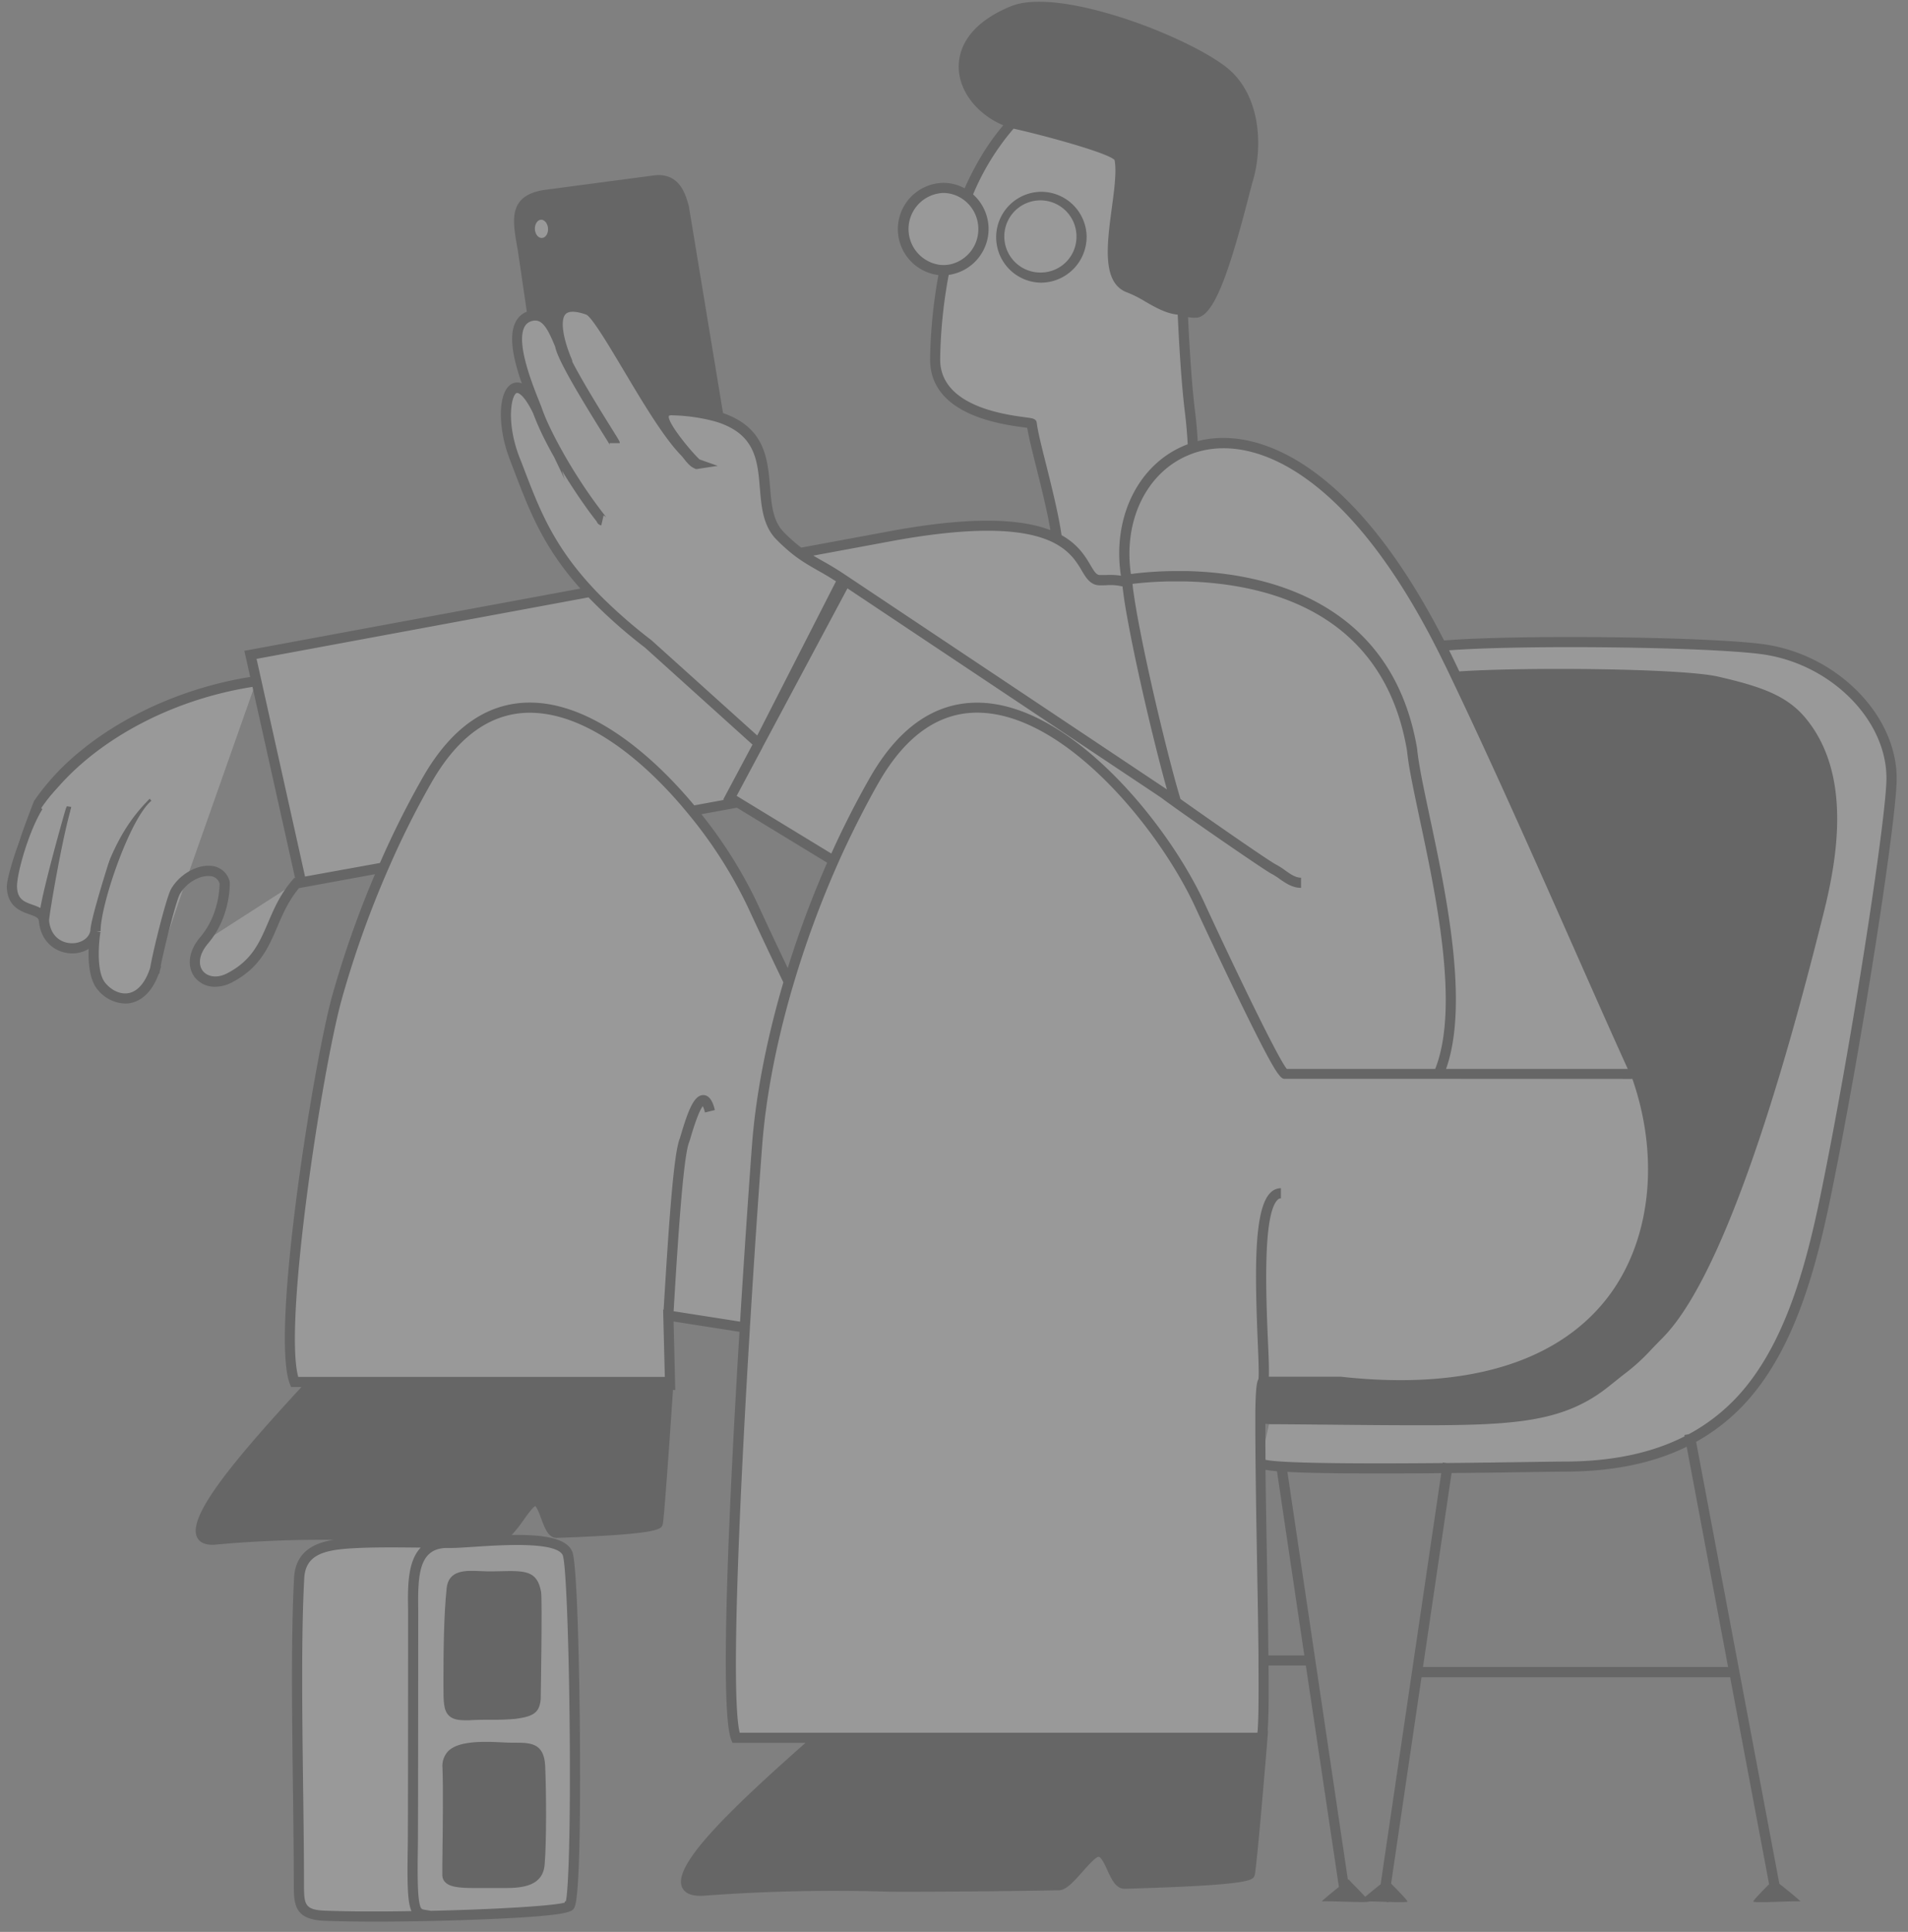 <svg width="162" height="164" fill="none" xmlns="http://www.w3.org/2000/svg"><rect width="100%" height="100%" fill="#808080" stroke="none"/><g opacity=".2"><path d="M27.611 162.63c2.386.089 5.67.084 8.938.015 5.91-.128 11.71-.468 11.79-.861.804-.141.501-28.085-.137-29.862-.7-1.938-7.827-.943-9.906-.943-2.536 0-6.3-.13-8.853.067-2.056.158-3.919.605-4.045 2.913-.374 6.863-.036 17.85-.023 25.656.002 1.963-.082 2.925 2.236 3.015zM19.506 82.996c3.75-1.965 3.133-5.25 5.808-8.19l-8.167 5.25c-1.613 2.188.269 4.036 2.359 2.94z" fill="#fff"/><path fill-rule="evenodd" clip-rule="evenodd" d="M15.841 74.613l5.92-16.793h.002v-.007l3.805 17.09 6.98-1.28a84.982 84.982 0 00-3.918 10.992c-1.661 5.924-5.2 28.541-3.618 32.695l1.522.013c-.091.134-.526.609-1.163 1.304-3.189 3.476-11.442 12.476-7.086 12.077a97.975 97.975 0 0112.59-.346c.63.025 6.14.014 11.827-.112.356-.008.866-.719 1.374-1.427.504-.704 1.007-1.405 1.356-1.414.415-.012.673.685.93 1.376.25.676.498 1.345.889 1.337 4.647-.166 8.494-.432 8.61-.84.09-.348.804-9.998.89-11.714h.147l-.145-5.88 6.495 1.019c-.84 13.921-1.736 32.262-.76 34.828h7.04c-.251.227-.597.533-1.011.9-3.934 3.479-14.106 12.477-8.736 12.072 5.167-.383 10.35-.498 15.528-.344.775.023 7.575.012 14.588-.112.44-.008 1.068-.718 1.695-1.426.623-.704 1.245-1.407 1.678-1.417.513-.011.832.687 1.147 1.378.31.678.616 1.35 1.1 1.335 5.731-.164 10.475-.42 10.607-.84.12-.374 1.132-11.52 1.107-11.97h-.042c.197-1.684.079-8.23-.04-14.754v-.002c-.051-2.862-.103-5.721-.128-8.163.216.685 16.237.449 23.005.35 1.381-.021 2.377-.035 2.775-.035 15.33 0 19.53-9.931 22.203-22.941 2.551-12.39 5.437-30.975 5.598-35.168.21-5.61-5.157-10.555-11.09-11.3-5.25-.66-21.491-.778-27.151-.267-7.581-14.927-15.747-18.57-21.071-16.817a38.545 38.545 0 00-.252-3.01c-.279-2.236-.487-5.478-.63-8.61.279.034.397.063.489.086.131.033.211.053.628.053 1.496 0 3.222-6.678 4.058-9.91.158-.612.284-1.1.371-1.396.924-3.15.492-7.199-2.159-9.23-3.551-2.73-13.98-6.64-17.81-5.069-6.581 2.696-4.4 8.148-.073 9.521-1.437 1.554-2.758 3.631-3.83 6.17a3.36 3.36 0 00-2.002-.655 3.494 3.494 0 000 6.989h.105a42.25 42.25 0 00-.785 7.49c-.083 4.398 5.719 5.174 7.613 5.427.367.05.587.079.59.111.09.724.423 2.061.805 3.596.505 2.028 1.096 4.4 1.326 6.154-2.123-1.1-6.09-1.68-14.154-.188l-7.657 1.42a13.601 13.601 0 01-1.69-1.488c-1.024-1.043-1.15-2.537-1.278-4.077-.198-2.376-.406-4.864-3.94-5.988-.058-.294-.11-.596-.154-.903l-2.8-16.928c-.023-.07-.046-.15-.072-.238-.233-.79-.649-2.201-2.368-2.007l-9.11 1.208c-2.87.333-2.589 1.965-2.184 4.306l.084.498.809 5.43c-2.568.512-.666 5.293.155 7.357.136.344.243.612.294.773-2.2-4.59-3.654-.355-1.965 3.973.142.365.28.725.417 1.082v.001c1.318 3.435 2.519 6.566 6.01 10.285l-28.866 5.346.497 2.227-.001.004C13.765 58.969 6.54 63.21 3.109 68.46l-1.34 2.579a10.603 10.603 0 00-.758 4.273c.05 1.346.889 1.641 1.625 1.9.553.196 1.047.37 1.105.954.28 3.003 3.973 2.88 4.36.926-.075.438-.473 3.435.51 4.616 1.224 1.47 3.54 1.73 4.555-1.432-.023.12-.037.24-.042.361l2.717-8.024zm46.809-6.5l8.125 4.952a85.734 85.734 0 00-3.805 10.29 393.41 393.41 0 01-3.033-6.423l-.056-.122a38.469 38.469 0 00-5.112-7.98l3.881-.716zm44.36 52.291a148.046 148.046 0 000 3.78l.84-3.715-.84-.065z" fill="#fff"/><path fill-rule="evenodd" clip-rule="evenodd" d="M88.358 16.282a3.858 3.858 0 013.902 3.79 3.896 3.896 0 01-3.858 3.925 3.858 3.858 0 01-.044-7.715zm-2.834 5.01a3.064 3.064 0 002.878 1.844h-.008a3.034 3.034 0 003.005-3.064 3.064 3.064 0 10-5.875 1.22z" fill="#000"/><path d="M37.922 134.837c-.241 2.274-.27 5.399-.27 7.864v.309c0 1.455 0 2.188.476 2.642.309.292.74.382 1.401.382.21 0 .433 0 .682-.021.37-.021.889-.023 1.437-.025.707.014 1.414-.009 2.119-.072 1.585-.21 2.026-.554 2.142-1.65 0-.059.149-8.486.031-9.141-.327-1.817-1.388-1.792-3.498-1.743l-.614.012c-.35 0-.693 0-1.026-.021-1.27-.061-2.722-.117-2.88 1.464zM43.704 147.939c-.332 0-.708 0-1.117-.03-2.457-.147-3.854.08-4.526.737-.37.391-.549.923-.491 1.458.065 1.68.025 4.872 0 6.989-.013 1.075-.023 1.856-.015 2.1 0 .225.091.44.252.598.496.496 1.6.492 3.131.487h1.946c1.57 0 3.212-.21 3.36-1.993.167-2.003.137-6.3.045-8.364-.09-1.972-1.248-1.978-2.585-1.982z" fill="#000"/><path fill-rule="evenodd" clip-rule="evenodd" d="M43.706 40.11c1.277 3.328 2.434 6.344 5.57 9.855l-28.088 5.202-.44.08.494 2.22c-5.367.856-10.622 3.15-14.49 6.354a20.355 20.355 0 00-3.862 4.173S.537 73.984.58 75.327c.061 1.634 1.172 2.028 1.907 2.288l.002.001c.61.21.79.317.815.586.168 1.819 1.48 2.677 2.705 2.73a2.716 2.716 0 001.518-.378c-.038 1.144.067 2.62.744 3.433a3.131 3.131 0 002.356 1.206c.173 0 .347-.02.516-.057.614-.134 1.68-.645 2.344-2.495h.059c.003-.082.012-.163.027-.243l.013-.042c.032-.105.064-.213.094-.326h-.04c.313-1.606 1.317-5.573 1.623-6.115.601-1.069 1.81-1.634 2.59-1.541a.865.865 0 01.79.63c0 .373-.064 2.69-1.626 4.53-1.226 1.442-1.016 2.757-.466 3.445.419.514 1.053.805 1.716.788a3.13 3.13 0 001.44-.376c2.34-1.227 3.068-2.92 3.838-4.711l.003-.008c.466-1.087.95-2.209 1.838-3.278l6.453-1.182a85.823 85.823 0 00-3.627 10.29c-1.533 5.475-5.277 28.573-3.606 32.97l.105.275h.88l-.544.594c-5.588 6.09-9.139 10.5-8.311 12.166.21.42.64.63 1.28.63.097 0 .21 0 .307-.015a98.31 98.31 0 0110.007-.401c-1.44.22-3.234.867-3.36 3.204-.263 4.809-.179 11.494-.097 17.96l.007.549c.031 2.558.06 4.977.065 7.17v.21c0 1.829 0 3.15 2.65 3.247 1.203.044 2.677.067 4.296.067 2.648 0 5.69-.059 8.573-.17 7.02-.269 8.043-.586 8.242-.924a.588.588 0 00.055-.08c.54-.93.514-10.769.476-14.954-.044-5.126-.227-14.099-.63-15.225-.44-1.222-2.507-1.51-5.166-1.47.361-.381.69-.792.981-1.228.3-.42.792-1.103 1.02-1.227.164.126.391.74.517 1.081l.002.005c.299.806.607 1.632 1.31 1.617 8.783-.313 8.89-.729 9.003-1.17.126-.491.702-8.883.866-11.386h.195l-.145-5.815 5.596.876c-.84 13.801-1.721 31.949-.707 34.618l.107.277h6.205l-.166.147c-6.743 5.964-11.077 10.303-10.321 12.092.21.496.73.746 1.552.746.111 0 .229 0 .35-.013 5.152-.382 10.32-.497 15.484-.344.785.025 7.593.012 14.61-.112.614-.012 1.228-.699 1.951-1.508l.056-.062.011-.013c.391-.442 1.105-1.248 1.356-1.26.226 0 .542.686.736 1.108l.008.018c.359.791.739 1.615 1.503 1.587 10.74-.308 10.87-.716 11.006-1.144.183-.578 1.13-12.042 1.126-12.115l-.015-.298c.07-.874.093-2.464.068-5.391h3.168l2.806 18.793c-.601.479-1.321 1.077-1.455 1.23.187-.028.957-.006 1.774.017H114c1.089.031 2.259.065 2.236-.017.271 0 .592.011.924.021l.514.015.21.034v-.028c.87.024 1.636.032 1.617-.035-.04-.14-.644-.76-1.122-1.249l-.266-.274 2.581-17.514h26.204l3.307 17.563-.117.12-.112.114v.001l-.001.001c-.477.488-1.072 1.097-1.112 1.234-.027.093 1.204.055 2.317.02.785-.025 1.512-.047 1.694-.02-.161-.185-1.169-1.011-1.797-1.502l-7.067-37.516a16.806 16.806 0 004.971-4.219c3.606-4.488 5.282-10.876 6.445-16.532 2.593-12.6 5.46-31.132 5.607-35.24.21-5.558-5.04-10.937-11.466-11.743-5-.63-20.857-.794-26.956-.294-3.402-6.644-7.125-11.466-11.079-14.343-3.36-2.448-6.834-3.36-9.839-2.579a37.44 37.44 0 00-.222-2.497c-.265-2.1-.464-5.117-.599-8.032.218.044.44.06.662.05 1.52 0 2.837-3.912 4.471-10.22l.019-.076c.15-.581.27-1.043.352-1.32.916-3.115.582-7.477-2.31-9.694C100.538 2.956 89.87-1.122 85.83.532c-3.975 1.63-4.48 4.018-4.427 5.297.08 1.99 1.604 3.89 3.78 4.806a19.654 19.654 0 00-1.84 2.57 24.736 24.736 0 00-1.44 2.783 3.78 3.78 0 00-1.819-.466 3.93 3.93 0 00-.407 7.829 43.233 43.233 0 00-.706 7.069c-.088 4.78 5.97 5.593 7.97 5.861l.01.002.265.035c.13.788.432 2.002.777 3.381.437 1.75.922 3.699 1.193 5.305-2.352-.907-6.387-1.26-13.688.1l-7.468 1.383a13.126 13.126 0 01-1.495-1.328c-.913-.934-1.031-2.33-1.153-3.811-.2-2.398-.42-5.04-3.99-6.281-.038-.21-.076-.42-.107-.63l-2.8-16.945-.016-.067a3.905 3.905 0 01-.055-.178l-.014-.051-.002-.005c-.228-.763-.757-2.538-2.836-2.305l-9.103 1.205c-1.149.135-1.922.485-2.363 1.073-.682.916-.457 2.224-.195 3.738l.052.298.032.185.744 5.074a1.79 1.79 0 00-.93.84c-.687 1.26-.129 3.454.508 5.25a.985.985 0 00-.78 0c-1.232.536-1.346 3.616-.235 6.466.14.378.277.737.414 1.094zm.206-6.75c.174 0 .665.295 1.354 1.727a22.48 22.48 0 001.08 2.415c.19.37.39.745.6 1.121l.029.05c.026.046.052.091.076.137l.479.998.42.892-.237-.748a51.168 51.168 0 001.631 2.52l.294.42.15.21.149.21c.247.339.491.66.726.958a.5.5 0 00.389.33l.193-.84a.38.38 0 01.233.227.791.791 0 00-.132-.244 25.61 25.61 0 01-.53-.693c-.067-.088-.134-.177-.201-.269a44.102 44.102 0 01-3.444-5.531 32.574 32.574 0 01-.63-1.283 15.3 15.3 0 01-.491-1.189 9.162 9.162 0 00-.198-.525l-.1-.254-.007-.015c-.587-1.478-1.942-4.891-1.205-6.247a.978.978 0 01.306-.345c.128-.082.27-.139.42-.165h.021a.798.798 0 01.42.027c.559.197.968 1.05 1.434 2.188.21 1.113 2.1 4.236 4.104 7.46.265.42.514.825.55.894a.421.421 0 01-.038-.177h.861v-.024-.023c-.009-.112-.076-.22-.642-1.126-.769-1.233-2.464-3.953-3.381-5.73a.557.557 0 00-.047-.21c-.77-1.81-.984-3.36-.53-3.834.34-.363 1.14-.183 1.75.034.478.192 1.964 2.687 3.163 4.7l.013.02c1.6 2.689 3.414 5.734 4.893 7.24.083.09.161.184.235.283.23.29.513.649.886.81a.32.32 0 00.28.047l1.7-.259-1.543-.546c-.735-.684-2.803-3.196-2.6-3.706a.56.56 0 01.296-.038c1.196.026 2.384.194 3.54.498a6.766 6.766 0 01.945.332c2.59 1.119 2.765 3.196 2.94 5.36l.001.002c.13 1.566.265 3.187 1.396 4.342a15.334 15.334 0 001.428 1.289c.141.111.32.241.475.35.535.377 1.04.665 1.58.973l.033.019c.483.273.978.554 1.55.93L64.294 62.44l-8.965-8.076-.025-.021a43.798 43.798 0 01-4.326-3.78l-.361-.372-.14-.148c-.071-.076-.142-.15-.21-.226-3.312-3.584-4.475-6.616-5.765-9.975v-.002l-.034-.088a53.257 53.257 0 00-.386-.991c-1.1-2.898-.685-5.198-.21-5.404l.016.002a.22.22 0 01.024.003zm2.014-14.704c-.299.021-.534.385-.509.811.026.426.297.756.605.733.307-.021.536-.38.508-.806-.027-.427-.306-.759-.604-.738zM89.42 46.05c.246.123.483.263.71.42.387.267.734.586 1.033.949.253.318.48.656.678 1.01l.001.002c.386.648.75 1.258 1.549 1.258.21 0 .39 0 .56-.01.456-.036.915.001 1.36.109.077.714.21 1.632.407 2.681l.027.149.063.34.088.473c.83 4.347 2.268 10.328 3.182 13.585l-27.45-18.312a26.738 26.738 0 00-1.763-1.069l-.125-.07a39.414 39.414 0 01-.684-.398l6.605-1.224c7.822-1.443 11.692-.918 13.759.107zm-2.354-10.624c.649.086.917.122.962.485.086.708.417 2.04.806 3.57.493 1.978 1.048 4.208 1.298 5.95 1.405.785 2.01 1.79 2.455 2.542.37.63.525.84.808.84h.54a5.878 5.878 0 011.237.06c-.763-5.037 1.552-9.615 5.67-11.158a38.951 38.951 0 00-.231-2.66c-.273-2.191-.479-5.333-.616-8.344-.982-.093-1.89-.611-2.767-1.117a9.714 9.714 0 00-1.496-.756c-2.187-.772-1.754-4.02-1.335-7.167l.002-.011c.216-1.602.418-3.119.233-4.08-.609-.626-6.098-2.113-8.574-2.659a21.02 21.02 0 00-3.438 5.582 3.937 3.937 0 01-2.069 6.835 41.6 41.6 0 00-.724 7.096c-.076 4.02 5.428 4.752 7.239 4.992zM81.55 16.783a2.998 2.998 0 01.71.573c.52.571.808 1.316.806 2.088a3.056 3.056 0 01-2.333 2.986c-.154.034-.31.057-.468.067h-.193c-.066 0-.158 0-.236-.01a3.066 3.066 0 01.244-6.107 2.91 2.91 0 011.47.403zm41.616 40.667c-.172-.361-.347-.723-.519-1.078l-.002.005c-7.524-15.57-15.662-19.535-20.918-18.027a6.793 6.793 0 00-.351.107l-.071.028c-.14.05-.28.105-.42.163-3.556 1.491-5.525 5.576-4.864 10.08a30.057 30.057 0 013.814-.25h.917c3.705.084 8.755.84 12.882 3.78 3.614 2.573 5.867 6.389 6.695 11.34v.03c.016.164.037.342.063.531.033.252.077.527.126.82.042.25.09.512.14.785.184.972.422 2.096.679 3.309l.048.227c1.378 6.468 3.377 15.868 1.394 21.441h15.427c-1.172-2.573-2.574-5.738-4.062-9.097l-.384-.868c-3.154-7.127-6.69-15.115-10.094-22.278l-.082-.171-.001-.002-.167-.352-.25-.523zm-16.368 89.222a6.4 6.4 0 01-.037.42H62.803c-.787-3.276.026-20.386.84-33.9l.026-.432c0-.093.007-.185.015-.278l.012-.153c.42-6.943.84-12.81 1.023-15.154.306-3.945 1.127-8.259 2.358-12.62a28.129 28.129 0 01.224-.77l.029-.1.03-.102.076-.26a84.76 84.76 0 013.653-9.9l.06-.133.174-.397a84.65 84.65 0 012.421-4.903c.28-.527.569-1.048.865-1.563 2.336-4.08 5.272-6.077 8.726-5.92 7.35.326 15.17 10.03 18.144 16.487.357.78 2.031 4.373 3.652 7.714 1.693 3.48 2.596 5.206 3.125 6.058.113.179.21.322.29.42.231.311.363.382.478.395a.491.491 0 00.097 0H122.431l16.17.01c.006.015.01.03.014.045 2.35 6.789 1.508 13.91-2.23 18.652-4.305 5.46-12.11 7.743-22.564 6.579h-6.09c.023-.525 0-1.438-.08-3.125-.155-3.691-.443-10.565.804-11.865a.393.393 0 01.301-.151v-.861a1.26 1.26 0 00-.922.42c-1.388 1.447-1.286 6.737-1.05 12.497v.013c.061 1.438.123 2.918.061 3.288-.147.246-.236.897-.261 2.846v.853c0 2.255.038 5.854.143 11.623l.019 1.094v.005c.042 2.336.085 4.808.107 7.007v.861c.017 2.373.008 4.32-.057 5.3h.002zM59.71 92.962h.015c.657.013.886.925.972 1.27l-.84.21a2.648 2.648 0 00-.185-.538c-.178.22-.502.86-1.033 2.652a5.688 5.688 0 01-.132.42c-.519 1.28-.994 9.026-1.313 14.335l5.643.884c.516-8.365 1.004-14.912 1.018-15.085.334-4.282 1.263-8.984 2.657-13.715a534.11 534.11 0 01-3.022-6.407 38.144 38.144 0 00-5.089-7.942l-.002-.002-.098-.12-.317-.378c-3.598-4.24-8.203-7.837-12.628-8.032-3.452-.156-6.388 1.84-8.723 5.92a74.268 74.268 0 00-3.36 6.64c-.036.078-.07.158-.105.238l-.105.238a84.888 84.888 0 00-4.021 11.185c-1.66 5.922-4.994 27.531-3.72 32.151h31.125l-.143-5.71h.042c.435-7.201.84-13.217 1.369-14.523.015-.036.063-.2.105-.343.645-2.17 1.138-3.347 1.89-3.347zm-37.926-37.03l28.182-5.221a43.486 43.486 0 004.807 4.273l9.118 8.226-2.484 4.658.06.035-2.52.465c-3.798-4.555-8.752-8.505-13.546-8.715-3.804-.17-7.002 1.967-9.51 6.352a77.119 77.119 0 00-3.632 7.254L25.9 74.41l-4.116-18.48zm43.029 7.372l-.254.496-.01.01-2.002 3.751.191.116.553.338.552.336 6.74 4.107a78.38 78.38 0 012.89-5.756l.152-.27.237-.42.174-.297c2.48-4.183 5.622-6.22 9.337-6.056 7.705.338 15.825 10.336 18.887 16.985 2.079 4.513 6.157 13.07 6.997 14.097H121.857c2.084-5.248.059-14.763-1.325-21.258l-.175-.831c-.106-.503-.208-.986-.303-1.45l-.152-.758c-.052-.267-.103-.525-.147-.773a24.858 24.858 0 01-.292-1.944c-.789-4.709-2.923-8.331-6.337-10.765-4.003-2.852-9.041-3.543-12.659-3.608h-.937a30.554 30.554 0 00-3.36.21h-.014c.011.127.028.263.044.405v.003l.001.001.011.095c.097.71.24 1.586.42 2.569l.012.062.014.078.054.28.04.203.02.108.022.108c.93 4.826 2.596 11.59 3.436 14.354 2.326 1.653 7.476 5.235 8.106 5.559.269.144.527.309.772.491.458.328.889.63 1.359.63v.861c-.743 0-1.333-.414-1.854-.781a5.758 5.758 0 00-.666-.42c-.626-.317-8.238-5.58-9.347-6.45L71.953 49.947l-7.14 13.358zm5.416 9.931a85.706 85.706 0 00-3.345 8.944 425.843 425.843 0 01-2.609-5.552 38.522 38.522 0 00-4.723-7.508l3.016-.552 7.66 4.668zM1.446 75.3c.04 1.052.61 1.255 1.335 1.51h-.004c.224.074.442.165.653.27.282-1.736 1.674-6.792 2.17-8.48l-.508-.254.98.157c-.74 2.355-1.895 9.102-1.905 9.646.137 1.37 1.059 1.892 1.88 1.922h-.005c.71.03 1.491-.334 1.634-1.073C7.693 77.685 10.5 69.3 10.5 69.3s-.056-.045-.156-.121l.51.081c.489-.87.984-1.562 1.453-1.947l.546.666c-1.806 1.485-4.314 8.761-4.314 11.071h-.373l.367.072-.007.031c-.004.016-.008.031-.008.046-.098.561-.392 3.26.42 4.238.557.678 1.342 1.01 2.027.86.764-.169 1.39-.923 1.785-2.135.269-1.577 1.386-6 1.768-6.68.71-1.251 2.215-2.116 3.44-1.976a1.745 1.745 0 011.535 1.298l.013.05v.053c.006.118.092 2.913-1.83 5.172-.884 1.042-.808 1.9-.449 2.35.36.45 1.142.68 2.083.185 2.073-1.086 2.711-2.573 3.45-4.294.536-1.25 1.09-2.544 2.24-3.804l.06.05-3.622-16.255c-7.55 1.184-14.163 5.1-17.563 9.84l.09.015c-1.317 1.652-2.557 5.918-2.52 7.134zm8.898-6.121C9.655 68.656 6.91 66.678 6.3 67.9c-.07.139-.146.344-.227.603l.02.003c.054-.073.112-.143.174-.21l.292.28 3.785.603zm-6.38-1.013c.079-.099.157-.188.236-.266l.892.446-1.127-.18zM27.63 162.2c-1.82-.065-1.82-.557-1.82-2.386v-.21c0-2-.028-4.185-.056-6.492v-.001l-.016-1.235c-.082-6.451-.166-13.123.095-17.902.1-1.861 1.47-2.34 3.645-2.508 1.086-.082 2.396-.107 3.74-.107.711 0 1.422.008 2.122.015l.382.004c-1.136 1.18-1.103 3.383-1.073 5.263v.882c0 .785 0 18.27-.026 19.154-.056 3.255-.025 4.798.313 5.559-2.629.048-5.222.042-7.31-.036h.004zm20.74-15.343c-.07-7.707-.32-14.063-.58-14.79h.007c-.441-1.231-5.24-.911-7.582-.754l-.035.002-.07.005h-.008c-.743.048-1.38.09-1.812.09h-.49c-2.2.121-2.337 2.242-2.29 5.224v.897c0 .177-.01 18.249-.028 19.171-.05 2.864-.008 4.244.147 4.918.103.455.151.462.597.531l.004.001c.105.014.223.035.349.06 5.32-.119 10.403-.415 11.369-.699l.019-.101.078-.014c.222-1.002.4-6.124.325-14.541zm59.325-6.327c-.021-2.064-.063-4.712-.124-8.121-.046-2.482-.094-5.201-.122-7.633.242.042.559.082.973.117l2.322 15.637h-3.049zm8.219 20.492c.376-.319.906-.75 1.309-1.065l5.149-34.902c-2.096.027-3.914.027-5.485.027-3.724 0-6.08-.048-7.579-.132l5.136 34.631a.261.261 0 01.072-.042c-.002.027.248.283.557.6h.001c.28.287.608.623.84.883zm30.81-19.507H120.82l2.426-16.466c2.007-.019 4.258-.046 6.785-.084a288.83 288.83 0 012.767-.036c4.068 0 7.521-.697 10.412-2.115l3.514 18.701zm13.44-75.142c.21-5.13-4.704-10.101-10.71-10.855-4.87-.611-20.137-.782-26.418-.313.132.264.262.531.392.8.106.216.21.435.315.654l.162.337c5.418-.367 18.847-.273 21.962.441 3.71.849 5.884 1.632 7.463 3.555 3.891 4.734 2.703 11.777 1.47 16.664-1.848 7.329-7.472 29.631-13.593 35.876-.396.402-.707.723-.962.986l-.019.02a16.872 16.872 0 01-2.425 2.193l-1.229.98c-3.362 2.69-7.052 3.197-13.562 3.268-.753.013-1.593.013-2.482.013h-.002c-2.585 0-5.594-.03-8.142-.055l-.938-.009c-1.465-.013-2.716-.025-3.556-.025h-.033l-.42-.031c-.004.901.002 1.934.012 3.049 1.38.328 8.783.334 15.051.279v-.048l.313.044c2.606-.022 4.993-.057 6.635-.08l.562-.008c1.381-.021 2.379-.036 2.78-.036 4.028 0 7.426-.705 10.246-2.14l-.021-.113.37-.069a15.983 15.983 0 004.916-4.108c3.49-4.349 5.128-10.615 6.27-16.17 2.587-12.573 5.433-31.021 5.593-35.1z" fill="#000"/><path fill-rule="evenodd" clip-rule="evenodd" d="M5.6 71.4c0-.7.7-4.2.7-4.2s8.4-1.4 7 0c-1.4 1.4-2.8 2.8-4.2 6.3-1.4 3.5-3.5-1.4-3.5-2.1zM3.5 68.6s1.4-2.1 2.1-2.1c.7 0 .7.7.7.7L4.9 70l-1.4-1.4z" fill="#fff"/></g></svg>